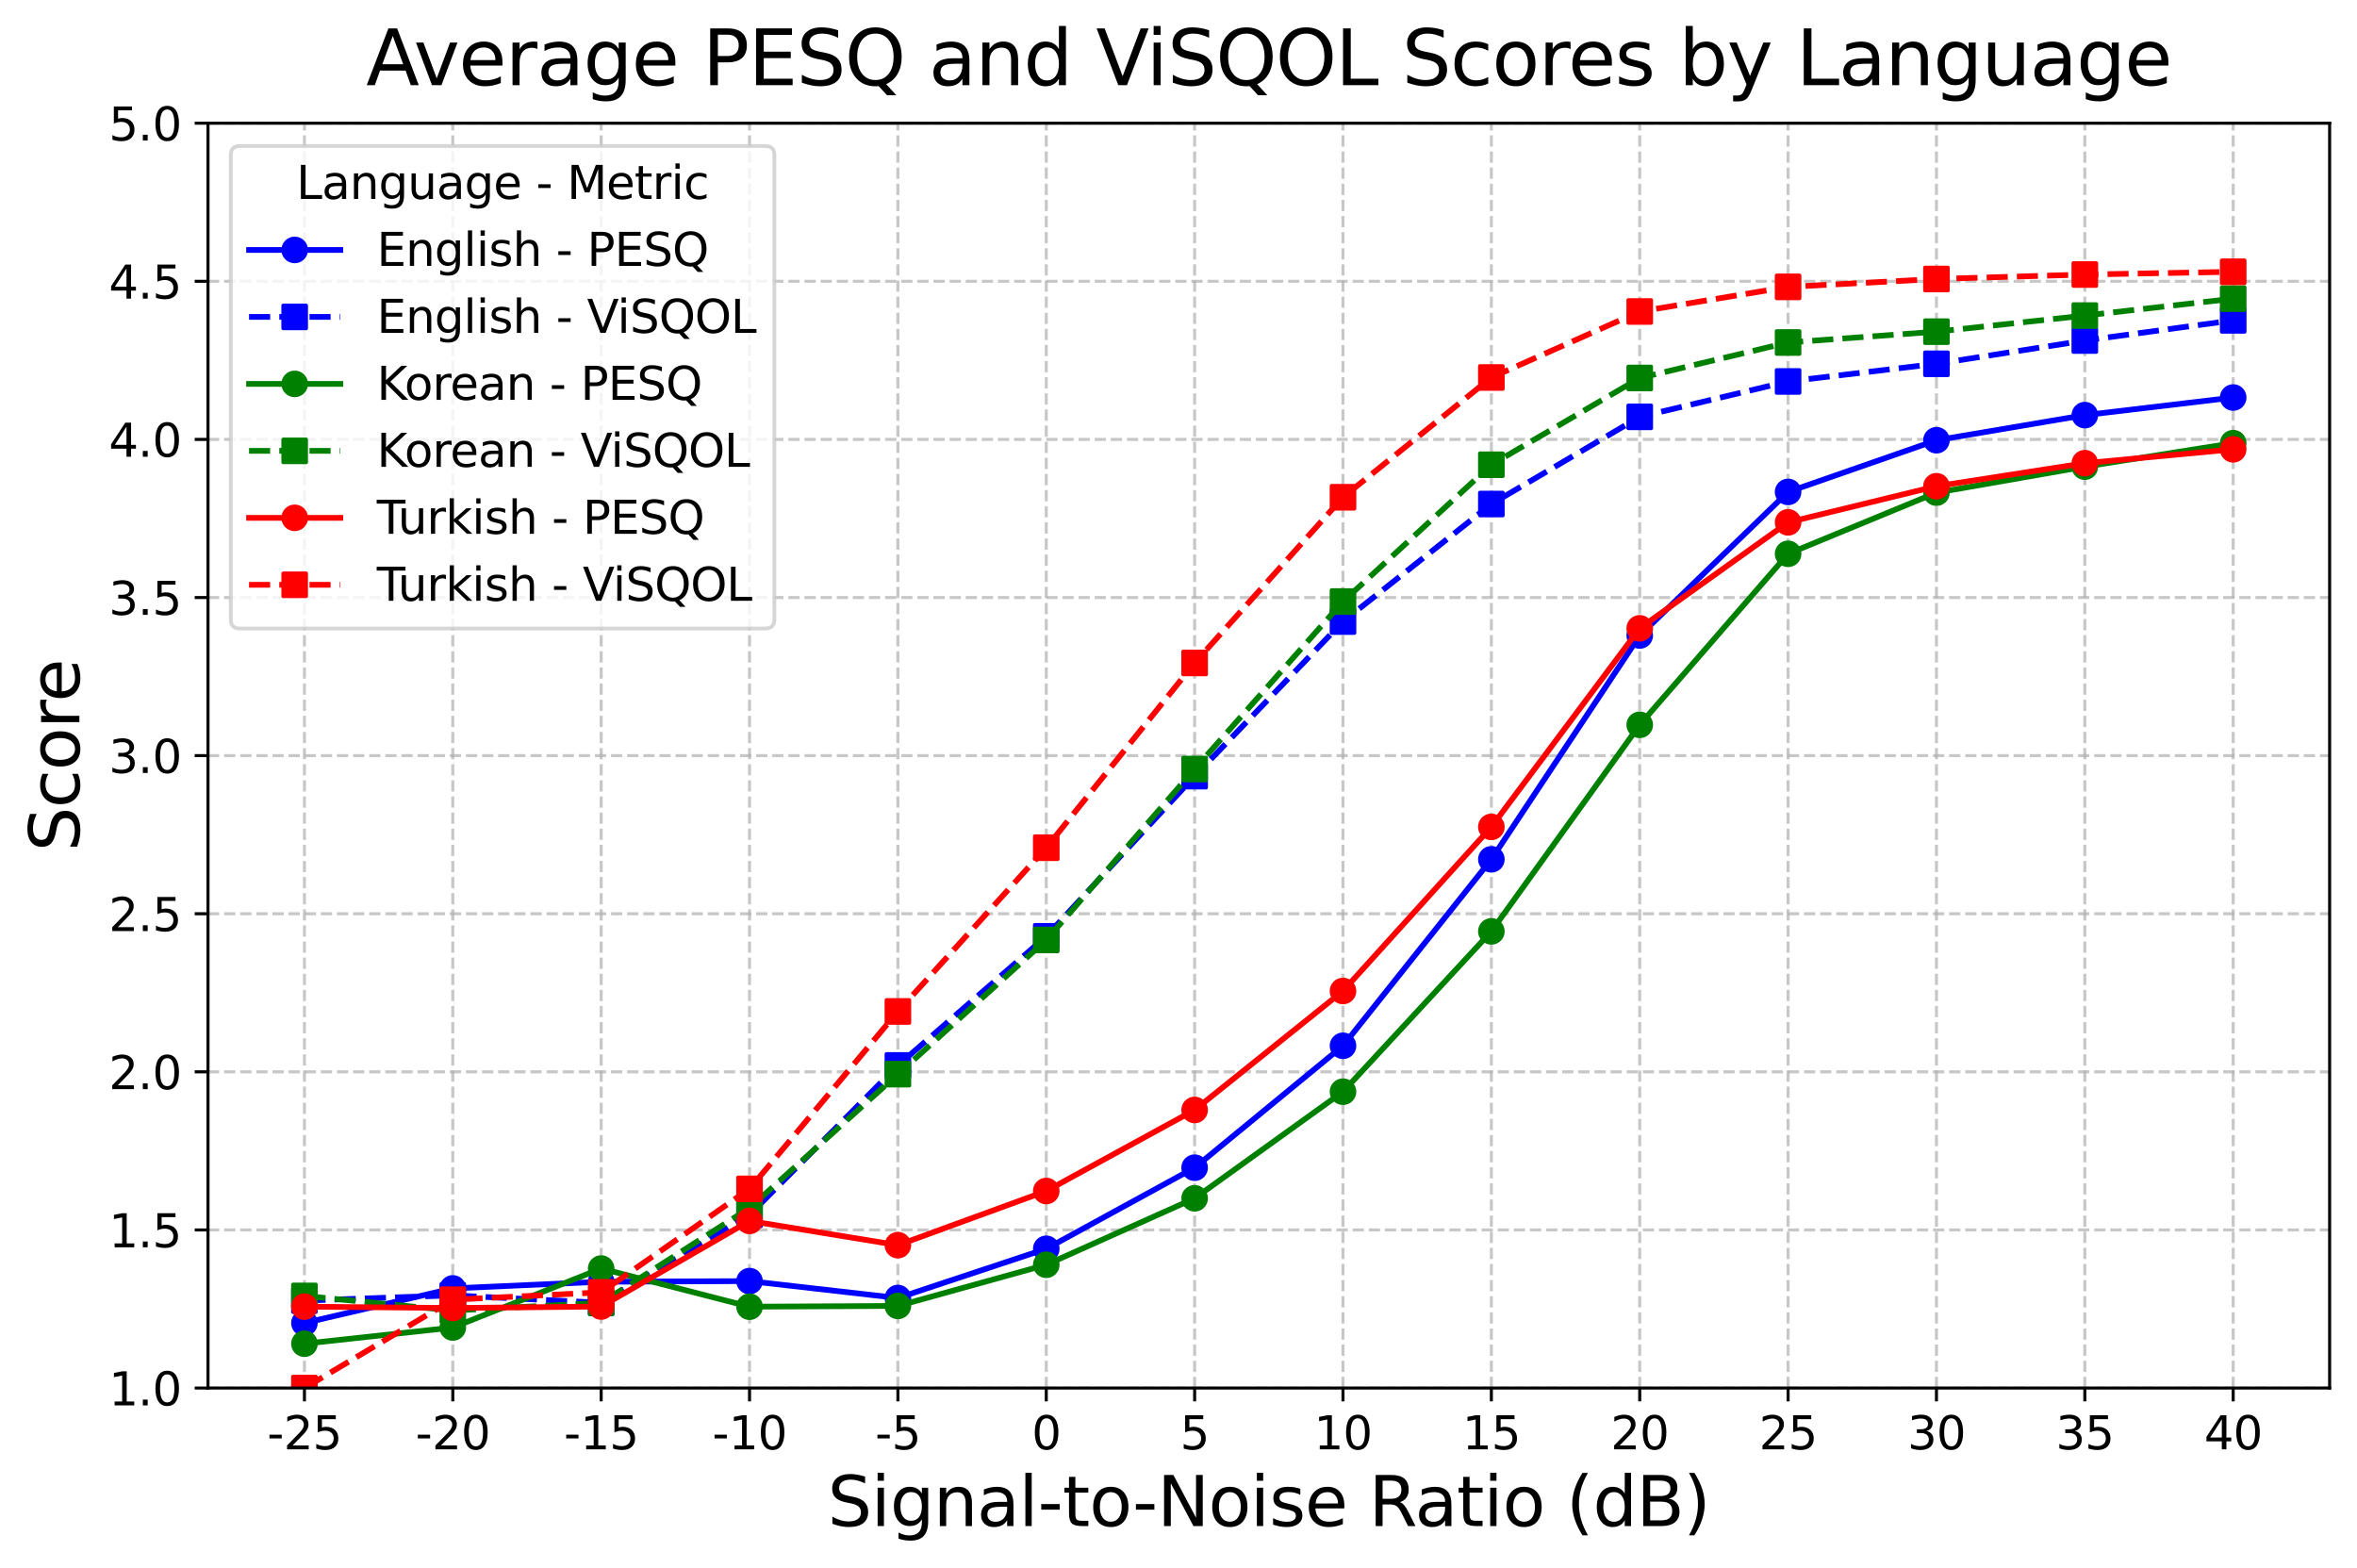 <?xml version="1.0" encoding="utf-8" standalone="no"?>
<!DOCTYPE svg PUBLIC "-//W3C//DTD SVG 1.1//EN"
  "http://www.w3.org/Graphics/SVG/1.1/DTD/svg11.dtd">
<svg xmlns:xlink="http://www.w3.org/1999/xlink" width="619.904pt" height="412.271pt" viewBox="0 0 619.904 412.271" xmlns="http://www.w3.org/2000/svg" version="1.1">
 <defs>
  <style type="text/css">*{stroke-linejoin: round; stroke-linecap: butt}</style>
 </defs>
 <g id="figure_1">
  <g id="patch_1">
   <path d="M 0 412.271 
L 619.904 412.271 
L 619.904 0 
L 0 0 
z
" style="fill: #ffffff"/>
  </g>
  <g id="axes_1">
   <g id="patch_2">
    <path d="M 54.704 365.037 
L 612.704 365.037 
L 612.704 32.397 
L 54.704 32.397 
z
" style="fill: #ffffff"/>
   </g>
   <g id="matplotlib.axis_1">
    <g id="xtick_1">
     <g id="line2d_1">
      <path d="M 80.068 365.037 
L 80.068 32.397 
" clip-path="url(#p8f50cce5a5)" style="fill: none; stroke-dasharray: 2.96,1.28; stroke-dashoffset: 0; stroke: #b0b0b0; stroke-opacity: 0.7; stroke-width: 0.8"/>
     </g>
     <g id="line2d_2">
      <defs>
       <path id="m6a67363bd7" d="M 0 0 
L 0 3.5 
" style="stroke: #000000; stroke-width: 0.8"/>
      </defs>
      <g>
       <use xlink:href="#m6a67363bd7" x="80.068" y="365.037" style="stroke: #000000; stroke-width: 0.8"/>
      </g>
     </g>
     <g id="text_1">
      <!-- -25 -->
      <g transform="translate(70.268 381.155) scale(0.12 -0.12)">
       <defs>
        <path id="DejaVuSans-2d" d="M 313 2009 
L 1997 2009 
L 1997 1497 
L 313 1497 
L 313 2009 
z
" transform="scale(0.016)"/>
        <path id="DejaVuSans-32" d="M 1228 531 
L 3431 531 
L 3431 0 
L 469 0 
L 469 531 
Q 828 903 1448 1529 
Q 2069 2156 2228 2338 
Q 2531 2678 2651 2914 
Q 2772 3150 2772 3378 
Q 2772 3750 2511 3984 
Q 2250 4219 1831 4219 
Q 1534 4219 1204 4116 
Q 875 4013 500 3803 
L 500 4441 
Q 881 4594 1212 4672 
Q 1544 4750 1819 4750 
Q 2544 4750 2975 4387 
Q 3406 4025 3406 3419 
Q 3406 3131 3298 2873 
Q 3191 2616 2906 2266 
Q 2828 2175 2409 1742 
Q 1991 1309 1228 531 
z
" transform="scale(0.016)"/>
        <path id="DejaVuSans-35" d="M 691 4666 
L 3169 4666 
L 3169 4134 
L 1269 4134 
L 1269 2991 
Q 1406 3038 1543 3061 
Q 1681 3084 1819 3084 
Q 2600 3084 3056 2656 
Q 3513 2228 3513 1497 
Q 3513 744 3044 326 
Q 2575 -91 1722 -91 
Q 1428 -91 1123 -41 
Q 819 9 494 109 
L 494 744 
Q 775 591 1075 516 
Q 1375 441 1709 441 
Q 2250 441 2565 725 
Q 2881 1009 2881 1497 
Q 2881 1984 2565 2268 
Q 2250 2553 1709 2553 
Q 1456 2553 1204 2497 
Q 953 2441 691 2322 
L 691 4666 
z
" transform="scale(0.016)"/>
       </defs>
       <use xlink:href="#DejaVuSans-2d"/>
       <use xlink:href="#DejaVuSans-32" x="36.084"/>
       <use xlink:href="#DejaVuSans-35" x="99.707"/>
      </g>
     </g>
    </g>
    <g id="xtick_2">
     <g id="line2d_3">
      <path d="M 119.089 365.037 
L 119.089 32.397 
" clip-path="url(#p8f50cce5a5)" style="fill: none; stroke-dasharray: 2.96,1.28; stroke-dashoffset: 0; stroke: #b0b0b0; stroke-opacity: 0.7; stroke-width: 0.8"/>
     </g>
     <g id="line2d_4">
      <g>
       <use xlink:href="#m6a67363bd7" x="119.089" y="365.037" style="stroke: #000000; stroke-width: 0.8"/>
      </g>
     </g>
     <g id="text_2">
      <!-- -20 -->
      <g transform="translate(109.289 381.155) scale(0.12 -0.12)">
       <defs>
        <path id="DejaVuSans-30" d="M 2034 4250 
Q 1547 4250 1301 3770 
Q 1056 3291 1056 2328 
Q 1056 1369 1301 889 
Q 1547 409 2034 409 
Q 2525 409 2770 889 
Q 3016 1369 3016 2328 
Q 3016 3291 2770 3770 
Q 2525 4250 2034 4250 
z
M 2034 4750 
Q 2819 4750 3233 4129 
Q 3647 3509 3647 2328 
Q 3647 1150 3233 529 
Q 2819 -91 2034 -91 
Q 1250 -91 836 529 
Q 422 1150 422 2328 
Q 422 3509 836 4129 
Q 1250 4750 2034 4750 
z
" transform="scale(0.016)"/>
       </defs>
       <use xlink:href="#DejaVuSans-2d"/>
       <use xlink:href="#DejaVuSans-32" x="36.084"/>
       <use xlink:href="#DejaVuSans-30" x="99.707"/>
      </g>
     </g>
    </g>
    <g id="xtick_3">
     <g id="line2d_5">
      <path d="M 158.11 365.037 
L 158.11 32.397 
" clip-path="url(#p8f50cce5a5)" style="fill: none; stroke-dasharray: 2.96,1.28; stroke-dashoffset: 0; stroke: #b0b0b0; stroke-opacity: 0.7; stroke-width: 0.8"/>
     </g>
     <g id="line2d_6">
      <g>
       <use xlink:href="#m6a67363bd7" x="158.11" y="365.037" style="stroke: #000000; stroke-width: 0.8"/>
      </g>
     </g>
     <g id="text_3">
      <!-- -15 -->
      <g transform="translate(148.31 381.155) scale(0.12 -0.12)">
       <defs>
        <path id="DejaVuSans-31" d="M 794 531 
L 1825 531 
L 1825 4091 
L 703 3866 
L 703 4441 
L 1819 4666 
L 2450 4666 
L 2450 531 
L 3481 531 
L 3481 0 
L 794 0 
L 794 531 
z
" transform="scale(0.016)"/>
       </defs>
       <use xlink:href="#DejaVuSans-2d"/>
       <use xlink:href="#DejaVuSans-31" x="36.084"/>
       <use xlink:href="#DejaVuSans-35" x="99.707"/>
      </g>
     </g>
    </g>
    <g id="xtick_4">
     <g id="line2d_7">
      <path d="M 197.131 365.037 
L 197.131 32.397 
" clip-path="url(#p8f50cce5a5)" style="fill: none; stroke-dasharray: 2.96,1.28; stroke-dashoffset: 0; stroke: #b0b0b0; stroke-opacity: 0.7; stroke-width: 0.8"/>
     </g>
     <g id="line2d_8">
      <g>
       <use xlink:href="#m6a67363bd7" x="197.131" y="365.037" style="stroke: #000000; stroke-width: 0.8"/>
      </g>
     </g>
     <g id="text_4">
      <!-- -10 -->
      <g transform="translate(187.331 381.155) scale(0.12 -0.12)">
       <use xlink:href="#DejaVuSans-2d"/>
       <use xlink:href="#DejaVuSans-31" x="36.084"/>
       <use xlink:href="#DejaVuSans-30" x="99.707"/>
      </g>
     </g>
    </g>
    <g id="xtick_5">
     <g id="line2d_9">
      <path d="M 236.152 365.037 
L 236.152 32.397 
" clip-path="url(#p8f50cce5a5)" style="fill: none; stroke-dasharray: 2.96,1.28; stroke-dashoffset: 0; stroke: #b0b0b0; stroke-opacity: 0.7; stroke-width: 0.8"/>
     </g>
     <g id="line2d_10">
      <g>
       <use xlink:href="#m6a67363bd7" x="236.152" y="365.037" style="stroke: #000000; stroke-width: 0.8"/>
      </g>
     </g>
     <g id="text_5">
      <!-- -5 -->
      <g transform="translate(230.17 381.155) scale(0.12 -0.12)">
       <use xlink:href="#DejaVuSans-2d"/>
       <use xlink:href="#DejaVuSans-35" x="36.084"/>
      </g>
     </g>
    </g>
    <g id="xtick_6">
     <g id="line2d_11">
      <path d="M 275.173 365.037 
L 275.173 32.397 
" clip-path="url(#p8f50cce5a5)" style="fill: none; stroke-dasharray: 2.96,1.28; stroke-dashoffset: 0; stroke: #b0b0b0; stroke-opacity: 0.7; stroke-width: 0.8"/>
     </g>
     <g id="line2d_12">
      <g>
       <use xlink:href="#m6a67363bd7" x="275.173" y="365.037" style="stroke: #000000; stroke-width: 0.8"/>
      </g>
     </g>
     <g id="text_6">
      <!-- 0 -->
      <g transform="translate(271.355 381.155) scale(0.12 -0.12)">
       <use xlink:href="#DejaVuSans-30"/>
      </g>
     </g>
    </g>
    <g id="xtick_7">
     <g id="line2d_13">
      <path d="M 314.194 365.037 
L 314.194 32.397 
" clip-path="url(#p8f50cce5a5)" style="fill: none; stroke-dasharray: 2.96,1.28; stroke-dashoffset: 0; stroke: #b0b0b0; stroke-opacity: 0.7; stroke-width: 0.8"/>
     </g>
     <g id="line2d_14">
      <g>
       <use xlink:href="#m6a67363bd7" x="314.194" y="365.037" style="stroke: #000000; stroke-width: 0.8"/>
      </g>
     </g>
     <g id="text_7">
      <!-- 5 -->
      <g transform="translate(310.376 381.155) scale(0.12 -0.12)">
       <use xlink:href="#DejaVuSans-35"/>
      </g>
     </g>
    </g>
    <g id="xtick_8">
     <g id="line2d_15">
      <path d="M 353.215 365.037 
L 353.215 32.397 
" clip-path="url(#p8f50cce5a5)" style="fill: none; stroke-dasharray: 2.96,1.28; stroke-dashoffset: 0; stroke: #b0b0b0; stroke-opacity: 0.7; stroke-width: 0.8"/>
     </g>
     <g id="line2d_16">
      <g>
       <use xlink:href="#m6a67363bd7" x="353.215" y="365.037" style="stroke: #000000; stroke-width: 0.8"/>
      </g>
     </g>
     <g id="text_8">
      <!-- 10 -->
      <g transform="translate(345.58 381.155) scale(0.12 -0.12)">
       <use xlink:href="#DejaVuSans-31"/>
       <use xlink:href="#DejaVuSans-30" x="63.623"/>
      </g>
     </g>
    </g>
    <g id="xtick_9">
     <g id="line2d_17">
      <path d="M 392.236 365.037 
L 392.236 32.397 
" clip-path="url(#p8f50cce5a5)" style="fill: none; stroke-dasharray: 2.96,1.28; stroke-dashoffset: 0; stroke: #b0b0b0; stroke-opacity: 0.7; stroke-width: 0.8"/>
     </g>
     <g id="line2d_18">
      <g>
       <use xlink:href="#m6a67363bd7" x="392.236" y="365.037" style="stroke: #000000; stroke-width: 0.8"/>
      </g>
     </g>
     <g id="text_9">
      <!-- 15 -->
      <g transform="translate(384.601 381.155) scale(0.12 -0.12)">
       <use xlink:href="#DejaVuSans-31"/>
       <use xlink:href="#DejaVuSans-35" x="63.623"/>
      </g>
     </g>
    </g>
    <g id="xtick_10">
     <g id="line2d_19">
      <path d="M 431.257 365.037 
L 431.257 32.397 
" clip-path="url(#p8f50cce5a5)" style="fill: none; stroke-dasharray: 2.96,1.28; stroke-dashoffset: 0; stroke: #b0b0b0; stroke-opacity: 0.7; stroke-width: 0.8"/>
     </g>
     <g id="line2d_20">
      <g>
       <use xlink:href="#m6a67363bd7" x="431.257" y="365.037" style="stroke: #000000; stroke-width: 0.8"/>
      </g>
     </g>
     <g id="text_10">
      <!-- 20 -->
      <g transform="translate(423.622 381.155) scale(0.12 -0.12)">
       <use xlink:href="#DejaVuSans-32"/>
       <use xlink:href="#DejaVuSans-30" x="63.623"/>
      </g>
     </g>
    </g>
    <g id="xtick_11">
     <g id="line2d_21">
      <path d="M 470.278 365.037 
L 470.278 32.397 
" clip-path="url(#p8f50cce5a5)" style="fill: none; stroke-dasharray: 2.96,1.28; stroke-dashoffset: 0; stroke: #b0b0b0; stroke-opacity: 0.7; stroke-width: 0.8"/>
     </g>
     <g id="line2d_22">
      <g>
       <use xlink:href="#m6a67363bd7" x="470.278" y="365.037" style="stroke: #000000; stroke-width: 0.8"/>
      </g>
     </g>
     <g id="text_11">
      <!-- 25 -->
      <g transform="translate(462.643 381.155) scale(0.12 -0.12)">
       <use xlink:href="#DejaVuSans-32"/>
       <use xlink:href="#DejaVuSans-35" x="63.623"/>
      </g>
     </g>
    </g>
    <g id="xtick_12">
     <g id="line2d_23">
      <path d="M 509.299 365.037 
L 509.299 32.397 
" clip-path="url(#p8f50cce5a5)" style="fill: none; stroke-dasharray: 2.96,1.28; stroke-dashoffset: 0; stroke: #b0b0b0; stroke-opacity: 0.7; stroke-width: 0.8"/>
     </g>
     <g id="line2d_24">
      <g>
       <use xlink:href="#m6a67363bd7" x="509.299" y="365.037" style="stroke: #000000; stroke-width: 0.8"/>
      </g>
     </g>
     <g id="text_12">
      <!-- 30 -->
      <g transform="translate(501.664 381.155) scale(0.12 -0.12)">
       <defs>
        <path id="DejaVuSans-33" d="M 2597 2516 
Q 3050 2419 3304 2112 
Q 3559 1806 3559 1356 
Q 3559 666 3084 287 
Q 2609 -91 1734 -91 
Q 1441 -91 1130 -33 
Q 819 25 488 141 
L 488 750 
Q 750 597 1062 519 
Q 1375 441 1716 441 
Q 2309 441 2620 675 
Q 2931 909 2931 1356 
Q 2931 1769 2642 2001 
Q 2353 2234 1838 2234 
L 1294 2234 
L 1294 2753 
L 1863 2753 
Q 2328 2753 2575 2939 
Q 2822 3125 2822 3475 
Q 2822 3834 2567 4026 
Q 2313 4219 1838 4219 
Q 1578 4219 1281 4162 
Q 984 4106 628 3988 
L 628 4550 
Q 988 4650 1302 4700 
Q 1616 4750 1894 4750 
Q 2613 4750 3031 4423 
Q 3450 4097 3450 3541 
Q 3450 3153 3228 2886 
Q 3006 2619 2597 2516 
z
" transform="scale(0.016)"/>
       </defs>
       <use xlink:href="#DejaVuSans-33"/>
       <use xlink:href="#DejaVuSans-30" x="63.623"/>
      </g>
     </g>
    </g>
    <g id="xtick_13">
     <g id="line2d_25">
      <path d="M 548.32 365.037 
L 548.32 32.397 
" clip-path="url(#p8f50cce5a5)" style="fill: none; stroke-dasharray: 2.96,1.28; stroke-dashoffset: 0; stroke: #b0b0b0; stroke-opacity: 0.7; stroke-width: 0.8"/>
     </g>
     <g id="line2d_26">
      <g>
       <use xlink:href="#m6a67363bd7" x="548.32" y="365.037" style="stroke: #000000; stroke-width: 0.8"/>
      </g>
     </g>
     <g id="text_13">
      <!-- 35 -->
      <g transform="translate(540.685 381.155) scale(0.12 -0.12)">
       <use xlink:href="#DejaVuSans-33"/>
       <use xlink:href="#DejaVuSans-35" x="63.623"/>
      </g>
     </g>
    </g>
    <g id="xtick_14">
     <g id="line2d_27">
      <path d="M 587.341 365.037 
L 587.341 32.397 
" clip-path="url(#p8f50cce5a5)" style="fill: none; stroke-dasharray: 2.96,1.28; stroke-dashoffset: 0; stroke: #b0b0b0; stroke-opacity: 0.7; stroke-width: 0.8"/>
     </g>
     <g id="line2d_28">
      <g>
       <use xlink:href="#m6a67363bd7" x="587.341" y="365.037" style="stroke: #000000; stroke-width: 0.8"/>
      </g>
     </g>
     <g id="text_14">
      <!-- 40 -->
      <g transform="translate(579.706 381.155) scale(0.12 -0.12)">
       <defs>
        <path id="DejaVuSans-34" d="M 2419 4116 
L 825 1625 
L 2419 1625 
L 2419 4116 
z
M 2253 4666 
L 3047 4666 
L 3047 1625 
L 3713 1625 
L 3713 1100 
L 3047 1100 
L 3047 0 
L 2419 0 
L 2419 1100 
L 313 1100 
L 313 1709 
L 2253 4666 
z
" transform="scale(0.016)"/>
       </defs>
       <use xlink:href="#DejaVuSans-34"/>
       <use xlink:href="#DejaVuSans-30" x="63.623"/>
      </g>
     </g>
    </g>
    <g id="text_15">
     <!-- Signal-to-Noise Ratio (dB) -->
     <g transform="translate(217.659 401.328) scale(0.18 -0.18)">
      <defs>
       <path id="DejaVuSans-53" d="M 3425 4513 
L 3425 3897 
Q 3066 4069 2747 4153 
Q 2428 4238 2131 4238 
Q 1616 4238 1336 4038 
Q 1056 3838 1056 3469 
Q 1056 3159 1242 3001 
Q 1428 2844 1947 2747 
L 2328 2669 
Q 3034 2534 3370 2195 
Q 3706 1856 3706 1288 
Q 3706 609 3251 259 
Q 2797 -91 1919 -91 
Q 1588 -91 1214 -16 
Q 841 59 441 206 
L 441 856 
Q 825 641 1194 531 
Q 1563 422 1919 422 
Q 2459 422 2753 634 
Q 3047 847 3047 1241 
Q 3047 1584 2836 1778 
Q 2625 1972 2144 2069 
L 1759 2144 
Q 1053 2284 737 2584 
Q 422 2884 422 3419 
Q 422 4038 858 4394 
Q 1294 4750 2059 4750 
Q 2388 4750 2728 4690 
Q 3069 4631 3425 4513 
z
" transform="scale(0.016)"/>
       <path id="DejaVuSans-69" d="M 603 3500 
L 1178 3500 
L 1178 0 
L 603 0 
L 603 3500 
z
M 603 4863 
L 1178 4863 
L 1178 4134 
L 603 4134 
L 603 4863 
z
" transform="scale(0.016)"/>
       <path id="DejaVuSans-67" d="M 2906 1791 
Q 2906 2416 2648 2759 
Q 2391 3103 1925 3103 
Q 1463 3103 1205 2759 
Q 947 2416 947 1791 
Q 947 1169 1205 825 
Q 1463 481 1925 481 
Q 2391 481 2648 825 
Q 2906 1169 2906 1791 
z
M 3481 434 
Q 3481 -459 3084 -895 
Q 2688 -1331 1869 -1331 
Q 1566 -1331 1297 -1286 
Q 1028 -1241 775 -1147 
L 775 -588 
Q 1028 -725 1275 -790 
Q 1522 -856 1778 -856 
Q 2344 -856 2625 -561 
Q 2906 -266 2906 331 
L 2906 616 
Q 2728 306 2450 153 
Q 2172 0 1784 0 
Q 1141 0 747 490 
Q 353 981 353 1791 
Q 353 2603 747 3093 
Q 1141 3584 1784 3584 
Q 2172 3584 2450 3431 
Q 2728 3278 2906 2969 
L 2906 3500 
L 3481 3500 
L 3481 434 
z
" transform="scale(0.016)"/>
       <path id="DejaVuSans-6e" d="M 3513 2113 
L 3513 0 
L 2938 0 
L 2938 2094 
Q 2938 2591 2744 2837 
Q 2550 3084 2163 3084 
Q 1697 3084 1428 2787 
Q 1159 2491 1159 1978 
L 1159 0 
L 581 0 
L 581 3500 
L 1159 3500 
L 1159 2956 
Q 1366 3272 1645 3428 
Q 1925 3584 2291 3584 
Q 2894 3584 3203 3211 
Q 3513 2838 3513 2113 
z
" transform="scale(0.016)"/>
       <path id="DejaVuSans-61" d="M 2194 1759 
Q 1497 1759 1228 1600 
Q 959 1441 959 1056 
Q 959 750 1161 570 
Q 1363 391 1709 391 
Q 2188 391 2477 730 
Q 2766 1069 2766 1631 
L 2766 1759 
L 2194 1759 
z
M 3341 1997 
L 3341 0 
L 2766 0 
L 2766 531 
Q 2569 213 2275 61 
Q 1981 -91 1556 -91 
Q 1019 -91 701 211 
Q 384 513 384 1019 
Q 384 1609 779 1909 
Q 1175 2209 1959 2209 
L 2766 2209 
L 2766 2266 
Q 2766 2663 2505 2880 
Q 2244 3097 1772 3097 
Q 1472 3097 1187 3025 
Q 903 2953 641 2809 
L 641 3341 
Q 956 3463 1253 3523 
Q 1550 3584 1831 3584 
Q 2591 3584 2966 3190 
Q 3341 2797 3341 1997 
z
" transform="scale(0.016)"/>
       <path id="DejaVuSans-6c" d="M 603 4863 
L 1178 4863 
L 1178 0 
L 603 0 
L 603 4863 
z
" transform="scale(0.016)"/>
       <path id="DejaVuSans-74" d="M 1172 4494 
L 1172 3500 
L 2356 3500 
L 2356 3053 
L 1172 3053 
L 1172 1153 
Q 1172 725 1289 603 
Q 1406 481 1766 481 
L 2356 481 
L 2356 0 
L 1766 0 
Q 1100 0 847 248 
Q 594 497 594 1153 
L 594 3053 
L 172 3053 
L 172 3500 
L 594 3500 
L 594 4494 
L 1172 4494 
z
" transform="scale(0.016)"/>
       <path id="DejaVuSans-6f" d="M 1959 3097 
Q 1497 3097 1228 2736 
Q 959 2375 959 1747 
Q 959 1119 1226 758 
Q 1494 397 1959 397 
Q 2419 397 2687 759 
Q 2956 1122 2956 1747 
Q 2956 2369 2687 2733 
Q 2419 3097 1959 3097 
z
M 1959 3584 
Q 2709 3584 3137 3096 
Q 3566 2609 3566 1747 
Q 3566 888 3137 398 
Q 2709 -91 1959 -91 
Q 1206 -91 779 398 
Q 353 888 353 1747 
Q 353 2609 779 3096 
Q 1206 3584 1959 3584 
z
" transform="scale(0.016)"/>
       <path id="DejaVuSans-4e" d="M 628 4666 
L 1478 4666 
L 3547 763 
L 3547 4666 
L 4159 4666 
L 4159 0 
L 3309 0 
L 1241 3903 
L 1241 0 
L 628 0 
L 628 4666 
z
" transform="scale(0.016)"/>
       <path id="DejaVuSans-73" d="M 2834 3397 
L 2834 2853 
Q 2591 2978 2328 3040 
Q 2066 3103 1784 3103 
Q 1356 3103 1142 2972 
Q 928 2841 928 2578 
Q 928 2378 1081 2264 
Q 1234 2150 1697 2047 
L 1894 2003 
Q 2506 1872 2764 1633 
Q 3022 1394 3022 966 
Q 3022 478 2636 193 
Q 2250 -91 1575 -91 
Q 1294 -91 989 -36 
Q 684 19 347 128 
L 347 722 
Q 666 556 975 473 
Q 1284 391 1588 391 
Q 1994 391 2212 530 
Q 2431 669 2431 922 
Q 2431 1156 2273 1281 
Q 2116 1406 1581 1522 
L 1381 1569 
Q 847 1681 609 1914 
Q 372 2147 372 2553 
Q 372 3047 722 3315 
Q 1072 3584 1716 3584 
Q 2034 3584 2315 3537 
Q 2597 3491 2834 3397 
z
" transform="scale(0.016)"/>
       <path id="DejaVuSans-65" d="M 3597 1894 
L 3597 1613 
L 953 1613 
Q 991 1019 1311 708 
Q 1631 397 2203 397 
Q 2534 397 2845 478 
Q 3156 559 3463 722 
L 3463 178 
Q 3153 47 2828 -22 
Q 2503 -91 2169 -91 
Q 1331 -91 842 396 
Q 353 884 353 1716 
Q 353 2575 817 3079 
Q 1281 3584 2069 3584 
Q 2775 3584 3186 3129 
Q 3597 2675 3597 1894 
z
M 3022 2063 
Q 3016 2534 2758 2815 
Q 2500 3097 2075 3097 
Q 1594 3097 1305 2825 
Q 1016 2553 972 2059 
L 3022 2063 
z
" transform="scale(0.016)"/>
       <path id="DejaVuSans-20" transform="scale(0.016)"/>
       <path id="DejaVuSans-52" d="M 2841 2188 
Q 3044 2119 3236 1894 
Q 3428 1669 3622 1275 
L 4263 0 
L 3584 0 
L 2988 1197 
Q 2756 1666 2539 1819 
Q 2322 1972 1947 1972 
L 1259 1972 
L 1259 0 
L 628 0 
L 628 4666 
L 2053 4666 
Q 2853 4666 3247 4331 
Q 3641 3997 3641 3322 
Q 3641 2881 3436 2590 
Q 3231 2300 2841 2188 
z
M 1259 4147 
L 1259 2491 
L 2053 2491 
Q 2509 2491 2742 2702 
Q 2975 2913 2975 3322 
Q 2975 3731 2742 3939 
Q 2509 4147 2053 4147 
L 1259 4147 
z
" transform="scale(0.016)"/>
       <path id="DejaVuSans-28" d="M 1984 4856 
Q 1566 4138 1362 3434 
Q 1159 2731 1159 2009 
Q 1159 1288 1364 580 
Q 1569 -128 1984 -844 
L 1484 -844 
Q 1016 -109 783 600 
Q 550 1309 550 2009 
Q 550 2706 781 3412 
Q 1013 4119 1484 4856 
L 1984 4856 
z
" transform="scale(0.016)"/>
       <path id="DejaVuSans-64" d="M 2906 2969 
L 2906 4863 
L 3481 4863 
L 3481 0 
L 2906 0 
L 2906 525 
Q 2725 213 2448 61 
Q 2172 -91 1784 -91 
Q 1150 -91 751 415 
Q 353 922 353 1747 
Q 353 2572 751 3078 
Q 1150 3584 1784 3584 
Q 2172 3584 2448 3432 
Q 2725 3281 2906 2969 
z
M 947 1747 
Q 947 1113 1208 752 
Q 1469 391 1925 391 
Q 2381 391 2643 752 
Q 2906 1113 2906 1747 
Q 2906 2381 2643 2742 
Q 2381 3103 1925 3103 
Q 1469 3103 1208 2742 
Q 947 2381 947 1747 
z
" transform="scale(0.016)"/>
       <path id="DejaVuSans-42" d="M 1259 2228 
L 1259 519 
L 2272 519 
Q 2781 519 3026 730 
Q 3272 941 3272 1375 
Q 3272 1813 3026 2020 
Q 2781 2228 2272 2228 
L 1259 2228 
z
M 1259 4147 
L 1259 2741 
L 2194 2741 
Q 2656 2741 2882 2914 
Q 3109 3088 3109 3444 
Q 3109 3797 2882 3972 
Q 2656 4147 2194 4147 
L 1259 4147 
z
M 628 4666 
L 2241 4666 
Q 2963 4666 3353 4366 
Q 3744 4066 3744 3513 
Q 3744 3084 3544 2831 
Q 3344 2578 2956 2516 
Q 3422 2416 3680 2098 
Q 3938 1781 3938 1306 
Q 3938 681 3513 340 
Q 3088 0 2303 0 
L 628 0 
L 628 4666 
z
" transform="scale(0.016)"/>
       <path id="DejaVuSans-29" d="M 513 4856 
L 1013 4856 
Q 1481 4119 1714 3412 
Q 1947 2706 1947 2009 
Q 1947 1309 1714 600 
Q 1481 -109 1013 -844 
L 513 -844 
Q 928 -128 1133 580 
Q 1338 1288 1338 2009 
Q 1338 2731 1133 3434 
Q 928 4138 513 4856 
z
" transform="scale(0.016)"/>
      </defs>
      <use xlink:href="#DejaVuSans-53"/>
      <use xlink:href="#DejaVuSans-69" x="63.477"/>
      <use xlink:href="#DejaVuSans-67" x="91.26"/>
      <use xlink:href="#DejaVuSans-6e" x="154.736"/>
      <use xlink:href="#DejaVuSans-61" x="218.115"/>
      <use xlink:href="#DejaVuSans-6c" x="279.395"/>
      <use xlink:href="#DejaVuSans-2d" x="307.178"/>
      <use xlink:href="#DejaVuSans-74" x="343.262"/>
      <use xlink:href="#DejaVuSans-6f" x="382.471"/>
      <use xlink:href="#DejaVuSans-2d" x="445.527"/>
      <use xlink:href="#DejaVuSans-4e" x="481.611"/>
      <use xlink:href="#DejaVuSans-6f" x="556.416"/>
      <use xlink:href="#DejaVuSans-69" x="617.598"/>
      <use xlink:href="#DejaVuSans-73" x="645.381"/>
      <use xlink:href="#DejaVuSans-65" x="697.48"/>
      <use xlink:href="#DejaVuSans-20" x="759.004"/>
      <use xlink:href="#DejaVuSans-52" x="790.791"/>
      <use xlink:href="#DejaVuSans-61" x="858.023"/>
      <use xlink:href="#DejaVuSans-74" x="919.303"/>
      <use xlink:href="#DejaVuSans-69" x="958.512"/>
      <use xlink:href="#DejaVuSans-6f" x="986.295"/>
      <use xlink:href="#DejaVuSans-20" x="1047.477"/>
      <use xlink:href="#DejaVuSans-28" x="1079.264"/>
      <use xlink:href="#DejaVuSans-64" x="1118.277"/>
      <use xlink:href="#DejaVuSans-42" x="1181.754"/>
      <use xlink:href="#DejaVuSans-29" x="1250.357"/>
     </g>
    </g>
   </g>
   <g id="matplotlib.axis_2">
    <g id="ytick_1">
     <g id="line2d_29">
      <path d="M 54.704 365.037 
L 612.704 365.037 
" clip-path="url(#p8f50cce5a5)" style="fill: none; stroke-dasharray: 2.96,1.28; stroke-dashoffset: 0; stroke: #b0b0b0; stroke-opacity: 0.7; stroke-width: 0.8"/>
     </g>
     <g id="line2d_30">
      <defs>
       <path id="mccb43b7e5e" d="M 0 0 
L -3.5 0 
" style="stroke: #000000; stroke-width: 0.8"/>
      </defs>
      <g>
       <use xlink:href="#mccb43b7e5e" x="54.704" y="365.037" style="stroke: #000000; stroke-width: 0.8"/>
      </g>
     </g>
     <g id="text_16">
      <!-- 1.0 -->
      <g transform="translate(28.621 369.596) scale(0.12 -0.12)">
       <defs>
        <path id="DejaVuSans-2e" d="M 684 794 
L 1344 794 
L 1344 0 
L 684 0 
L 684 794 
z
" transform="scale(0.016)"/>
       </defs>
       <use xlink:href="#DejaVuSans-31"/>
       <use xlink:href="#DejaVuSans-2e" x="63.623"/>
       <use xlink:href="#DejaVuSans-30" x="95.41"/>
      </g>
     </g>
    </g>
    <g id="ytick_2">
     <g id="line2d_31">
      <path d="M 54.704 323.457 
L 612.704 323.457 
" clip-path="url(#p8f50cce5a5)" style="fill: none; stroke-dasharray: 2.96,1.28; stroke-dashoffset: 0; stroke: #b0b0b0; stroke-opacity: 0.7; stroke-width: 0.8"/>
     </g>
     <g id="line2d_32">
      <g>
       <use xlink:href="#mccb43b7e5e" x="54.704" y="323.457" style="stroke: #000000; stroke-width: 0.8"/>
      </g>
     </g>
     <g id="text_17">
      <!-- 1.5 -->
      <g transform="translate(28.621 328.016) scale(0.12 -0.12)">
       <use xlink:href="#DejaVuSans-31"/>
       <use xlink:href="#DejaVuSans-2e" x="63.623"/>
       <use xlink:href="#DejaVuSans-35" x="95.41"/>
      </g>
     </g>
    </g>
    <g id="ytick_3">
     <g id="line2d_33">
      <path d="M 54.704 281.877 
L 612.704 281.877 
" clip-path="url(#p8f50cce5a5)" style="fill: none; stroke-dasharray: 2.96,1.28; stroke-dashoffset: 0; stroke: #b0b0b0; stroke-opacity: 0.7; stroke-width: 0.8"/>
     </g>
     <g id="line2d_34">
      <g>
       <use xlink:href="#mccb43b7e5e" x="54.704" y="281.877" style="stroke: #000000; stroke-width: 0.8"/>
      </g>
     </g>
     <g id="text_18">
      <!-- 2.0 -->
      <g transform="translate(28.621 286.436) scale(0.12 -0.12)">
       <use xlink:href="#DejaVuSans-32"/>
       <use xlink:href="#DejaVuSans-2e" x="63.623"/>
       <use xlink:href="#DejaVuSans-30" x="95.41"/>
      </g>
     </g>
    </g>
    <g id="ytick_4">
     <g id="line2d_35">
      <path d="M 54.704 240.297 
L 612.704 240.297 
" clip-path="url(#p8f50cce5a5)" style="fill: none; stroke-dasharray: 2.96,1.28; stroke-dashoffset: 0; stroke: #b0b0b0; stroke-opacity: 0.7; stroke-width: 0.8"/>
     </g>
     <g id="line2d_36">
      <g>
       <use xlink:href="#mccb43b7e5e" x="54.704" y="240.297" style="stroke: #000000; stroke-width: 0.8"/>
      </g>
     </g>
     <g id="text_19">
      <!-- 2.5 -->
      <g transform="translate(28.621 244.856) scale(0.12 -0.12)">
       <use xlink:href="#DejaVuSans-32"/>
       <use xlink:href="#DejaVuSans-2e" x="63.623"/>
       <use xlink:href="#DejaVuSans-35" x="95.41"/>
      </g>
     </g>
    </g>
    <g id="ytick_5">
     <g id="line2d_37">
      <path d="M 54.704 198.717 
L 612.704 198.717 
" clip-path="url(#p8f50cce5a5)" style="fill: none; stroke-dasharray: 2.96,1.28; stroke-dashoffset: 0; stroke: #b0b0b0; stroke-opacity: 0.7; stroke-width: 0.8"/>
     </g>
     <g id="line2d_38">
      <g>
       <use xlink:href="#mccb43b7e5e" x="54.704" y="198.717" style="stroke: #000000; stroke-width: 0.8"/>
      </g>
     </g>
     <g id="text_20">
      <!-- 3.0 -->
      <g transform="translate(28.621 203.276) scale(0.12 -0.12)">
       <use xlink:href="#DejaVuSans-33"/>
       <use xlink:href="#DejaVuSans-2e" x="63.623"/>
       <use xlink:href="#DejaVuSans-30" x="95.41"/>
      </g>
     </g>
    </g>
    <g id="ytick_6">
     <g id="line2d_39">
      <path d="M 54.704 157.137 
L 612.704 157.137 
" clip-path="url(#p8f50cce5a5)" style="fill: none; stroke-dasharray: 2.96,1.28; stroke-dashoffset: 0; stroke: #b0b0b0; stroke-opacity: 0.7; stroke-width: 0.8"/>
     </g>
     <g id="line2d_40">
      <g>
       <use xlink:href="#mccb43b7e5e" x="54.704" y="157.137" style="stroke: #000000; stroke-width: 0.8"/>
      </g>
     </g>
     <g id="text_21">
      <!-- 3.5 -->
      <g transform="translate(28.621 161.696) scale(0.12 -0.12)">
       <use xlink:href="#DejaVuSans-33"/>
       <use xlink:href="#DejaVuSans-2e" x="63.623"/>
       <use xlink:href="#DejaVuSans-35" x="95.41"/>
      </g>
     </g>
    </g>
    <g id="ytick_7">
     <g id="line2d_41">
      <path d="M 54.704 115.557 
L 612.704 115.557 
" clip-path="url(#p8f50cce5a5)" style="fill: none; stroke-dasharray: 2.96,1.28; stroke-dashoffset: 0; stroke: #b0b0b0; stroke-opacity: 0.7; stroke-width: 0.8"/>
     </g>
     <g id="line2d_42">
      <g>
       <use xlink:href="#mccb43b7e5e" x="54.704" y="115.557" style="stroke: #000000; stroke-width: 0.8"/>
      </g>
     </g>
     <g id="text_22">
      <!-- 4.0 -->
      <g transform="translate(28.621 120.116) scale(0.12 -0.12)">
       <use xlink:href="#DejaVuSans-34"/>
       <use xlink:href="#DejaVuSans-2e" x="63.623"/>
       <use xlink:href="#DejaVuSans-30" x="95.41"/>
      </g>
     </g>
    </g>
    <g id="ytick_8">
     <g id="line2d_43">
      <path d="M 54.704 73.977 
L 612.704 73.977 
" clip-path="url(#p8f50cce5a5)" style="fill: none; stroke-dasharray: 2.96,1.28; stroke-dashoffset: 0; stroke: #b0b0b0; stroke-opacity: 0.7; stroke-width: 0.8"/>
     </g>
     <g id="line2d_44">
      <g>
       <use xlink:href="#mccb43b7e5e" x="54.704" y="73.977" style="stroke: #000000; stroke-width: 0.8"/>
      </g>
     </g>
     <g id="text_23">
      <!-- 4.5 -->
      <g transform="translate(28.621 78.536) scale(0.12 -0.12)">
       <use xlink:href="#DejaVuSans-34"/>
       <use xlink:href="#DejaVuSans-2e" x="63.623"/>
       <use xlink:href="#DejaVuSans-35" x="95.41"/>
      </g>
     </g>
    </g>
    <g id="ytick_9">
     <g id="line2d_45">
      <path d="M 54.704 32.397 
L 612.704 32.397 
" clip-path="url(#p8f50cce5a5)" style="fill: none; stroke-dasharray: 2.96,1.28; stroke-dashoffset: 0; stroke: #b0b0b0; stroke-opacity: 0.7; stroke-width: 0.8"/>
     </g>
     <g id="line2d_46">
      <g>
       <use xlink:href="#mccb43b7e5e" x="54.704" y="32.397" style="stroke: #000000; stroke-width: 0.8"/>
      </g>
     </g>
     <g id="text_24">
      <!-- 5.0 -->
      <g transform="translate(28.621 36.956) scale(0.12 -0.12)">
       <use xlink:href="#DejaVuSans-35"/>
       <use xlink:href="#DejaVuSans-2e" x="63.623"/>
       <use xlink:href="#DejaVuSans-30" x="95.41"/>
      </g>
     </g>
    </g>
    <g id="text_25">
     <!-- Score -->
     <g transform="translate(20.877 223.921) rotate(-90) scale(0.18 -0.18)">
      <defs>
       <path id="DejaVuSans-63" d="M 3122 3366 
L 3122 2828 
Q 2878 2963 2633 3030 
Q 2388 3097 2138 3097 
Q 1578 3097 1268 2742 
Q 959 2388 959 1747 
Q 959 1106 1268 751 
Q 1578 397 2138 397 
Q 2388 397 2633 464 
Q 2878 531 3122 666 
L 3122 134 
Q 2881 22 2623 -34 
Q 2366 -91 2075 -91 
Q 1284 -91 818 406 
Q 353 903 353 1747 
Q 353 2603 823 3093 
Q 1294 3584 2113 3584 
Q 2378 3584 2631 3529 
Q 2884 3475 3122 3366 
z
" transform="scale(0.016)"/>
       <path id="DejaVuSans-72" d="M 2631 2963 
Q 2534 3019 2420 3045 
Q 2306 3072 2169 3072 
Q 1681 3072 1420 2755 
Q 1159 2438 1159 1844 
L 1159 0 
L 581 0 
L 581 3500 
L 1159 3500 
L 1159 2956 
Q 1341 3275 1631 3429 
Q 1922 3584 2338 3584 
Q 2397 3584 2469 3576 
Q 2541 3569 2628 3553 
L 2631 2963 
z
" transform="scale(0.016)"/>
      </defs>
      <use xlink:href="#DejaVuSans-53"/>
      <use xlink:href="#DejaVuSans-63" x="63.477"/>
      <use xlink:href="#DejaVuSans-6f" x="118.457"/>
      <use xlink:href="#DejaVuSans-72" x="179.639"/>
      <use xlink:href="#DejaVuSans-65" x="218.502"/>
     </g>
    </g>
   </g>
   <g id="line2d_47">
    <path d="M 80.068 347.929 
L 119.089 338.826 
L 158.11 337.081 
L 197.131 336.91 
L 236.152 341.356 
L 275.173 328.409 
L 314.194 307.087 
L 353.215 275.025 
L 392.236 225.987 
L 431.257 167.125 
L 470.278 129.367 
L 509.299 115.774 
L 548.32 109.17 
L 587.341 104.544 
" clip-path="url(#p8f50cce5a5)" style="fill: none; stroke: #0000ff; stroke-width: 1.5; stroke-linecap: square"/>
    <defs>
     <path id="m8172b33c6c" d="M 0 3 
C 0.796 3 1.559 2.684 2.121 2.121 
C 2.684 1.559 3 0.796 3 0 
C 3 -0.796 2.684 -1.559 2.121 -2.121 
C 1.559 -2.684 0.796 -3 0 -3 
C -0.796 -3 -1.559 -2.684 -2.121 -2.121 
C -2.684 -1.559 -3 -0.796 -3 0 
C -3 0.796 -2.684 1.559 -2.121 2.121 
C -1.559 2.684 -0.796 3 0 3 
z
" style="stroke: #0000ff"/>
    </defs>
    <g clip-path="url(#p8f50cce5a5)">
     <use xlink:href="#m8172b33c6c" x="80.068" y="347.929" style="fill: #0000ff; stroke: #0000ff"/>
     <use xlink:href="#m8172b33c6c" x="119.089" y="338.826" style="fill: #0000ff; stroke: #0000ff"/>
     <use xlink:href="#m8172b33c6c" x="158.11" y="337.081" style="fill: #0000ff; stroke: #0000ff"/>
     <use xlink:href="#m8172b33c6c" x="197.131" y="336.91" style="fill: #0000ff; stroke: #0000ff"/>
     <use xlink:href="#m8172b33c6c" x="236.152" y="341.356" style="fill: #0000ff; stroke: #0000ff"/>
     <use xlink:href="#m8172b33c6c" x="275.173" y="328.409" style="fill: #0000ff; stroke: #0000ff"/>
     <use xlink:href="#m8172b33c6c" x="314.194" y="307.087" style="fill: #0000ff; stroke: #0000ff"/>
     <use xlink:href="#m8172b33c6c" x="353.215" y="275.025" style="fill: #0000ff; stroke: #0000ff"/>
     <use xlink:href="#m8172b33c6c" x="392.236" y="225.987" style="fill: #0000ff; stroke: #0000ff"/>
     <use xlink:href="#m8172b33c6c" x="431.257" y="167.125" style="fill: #0000ff; stroke: #0000ff"/>
     <use xlink:href="#m8172b33c6c" x="470.278" y="129.367" style="fill: #0000ff; stroke: #0000ff"/>
     <use xlink:href="#m8172b33c6c" x="509.299" y="115.774" style="fill: #0000ff; stroke: #0000ff"/>
     <use xlink:href="#m8172b33c6c" x="548.32" y="109.17" style="fill: #0000ff; stroke: #0000ff"/>
     <use xlink:href="#m8172b33c6c" x="587.341" y="104.544" style="fill: #0000ff; stroke: #0000ff"/>
    </g>
   </g>
   <g id="line2d_48">
    <path d="M 80.068 342.035 
L 119.089 340.657 
L 158.11 342.608 
L 197.131 319.476 
L 236.152 280.197 
L 275.173 246.233 
L 314.194 204.112 
L 353.215 163.455 
L 392.236 132.557 
L 431.257 109.625 
L 470.278 100.313 
L 509.299 95.675 
L 548.32 89.552 
L 587.341 84.253 
" clip-path="url(#p8f50cce5a5)" style="fill: none; stroke-dasharray: 5.55,2.4; stroke-dashoffset: 0; stroke: #0000ff; stroke-width: 1.5"/>
    <defs>
     <path id="m2ac3dd69f5" d="M -3 3 
L 3 3 
L 3 -3 
L -3 -3 
z
" style="stroke: #0000ff; stroke-linejoin: miter"/>
    </defs>
    <g clip-path="url(#p8f50cce5a5)">
     <use xlink:href="#m2ac3dd69f5" x="80.068" y="342.035" style="fill: #0000ff; stroke: #0000ff; stroke-linejoin: miter"/>
     <use xlink:href="#m2ac3dd69f5" x="119.089" y="340.657" style="fill: #0000ff; stroke: #0000ff; stroke-linejoin: miter"/>
     <use xlink:href="#m2ac3dd69f5" x="158.11" y="342.608" style="fill: #0000ff; stroke: #0000ff; stroke-linejoin: miter"/>
     <use xlink:href="#m2ac3dd69f5" x="197.131" y="319.476" style="fill: #0000ff; stroke: #0000ff; stroke-linejoin: miter"/>
     <use xlink:href="#m2ac3dd69f5" x="236.152" y="280.197" style="fill: #0000ff; stroke: #0000ff; stroke-linejoin: miter"/>
     <use xlink:href="#m2ac3dd69f5" x="275.173" y="246.233" style="fill: #0000ff; stroke: #0000ff; stroke-linejoin: miter"/>
     <use xlink:href="#m2ac3dd69f5" x="314.194" y="204.112" style="fill: #0000ff; stroke: #0000ff; stroke-linejoin: miter"/>
     <use xlink:href="#m2ac3dd69f5" x="353.215" y="163.455" style="fill: #0000ff; stroke: #0000ff; stroke-linejoin: miter"/>
     <use xlink:href="#m2ac3dd69f5" x="392.236" y="132.557" style="fill: #0000ff; stroke: #0000ff; stroke-linejoin: miter"/>
     <use xlink:href="#m2ac3dd69f5" x="431.257" y="109.625" style="fill: #0000ff; stroke: #0000ff; stroke-linejoin: miter"/>
     <use xlink:href="#m2ac3dd69f5" x="470.278" y="100.313" style="fill: #0000ff; stroke: #0000ff; stroke-linejoin: miter"/>
     <use xlink:href="#m2ac3dd69f5" x="509.299" y="95.675" style="fill: #0000ff; stroke: #0000ff; stroke-linejoin: miter"/>
     <use xlink:href="#m2ac3dd69f5" x="548.32" y="89.552" style="fill: #0000ff; stroke: #0000ff; stroke-linejoin: miter"/>
     <use xlink:href="#m2ac3dd69f5" x="587.341" y="84.253" style="fill: #0000ff; stroke: #0000ff; stroke-linejoin: miter"/>
    </g>
   </g>
   <g id="line2d_49">
    <path d="M 80.068 353.372 
L 119.089 349.116 
L 158.11 333.608 
L 197.131 343.641 
L 236.152 343.436 
L 275.173 332.61 
L 314.194 315.14 
L 353.215 287.101 
L 392.236 244.934 
L 431.257 190.616 
L 470.278 145.644 
L 509.299 129.553 
L 548.32 122.729 
L 587.341 116.541 
" clip-path="url(#p8f50cce5a5)" style="fill: none; stroke: #008000; stroke-width: 1.5; stroke-linecap: square"/>
    <defs>
     <path id="mb5c3dfe38c" d="M 0 3 
C 0.796 3 1.559 2.684 2.121 2.121 
C 2.684 1.559 3 0.796 3 0 
C 3 -0.796 2.684 -1.559 2.121 -2.121 
C 1.559 -2.684 0.796 -3 0 -3 
C -0.796 -3 -1.559 -2.684 -2.121 -2.121 
C -2.684 -1.559 -3 -0.796 -3 0 
C -3 0.796 -2.684 1.559 -2.121 2.121 
C -1.559 2.684 -0.796 3 0 3 
z
" style="stroke: #008000"/>
    </defs>
    <g clip-path="url(#p8f50cce5a5)">
     <use xlink:href="#mb5c3dfe38c" x="80.068" y="353.372" style="fill: #008000; stroke: #008000"/>
     <use xlink:href="#mb5c3dfe38c" x="119.089" y="349.116" style="fill: #008000; stroke: #008000"/>
     <use xlink:href="#mb5c3dfe38c" x="158.11" y="333.608" style="fill: #008000; stroke: #008000"/>
     <use xlink:href="#mb5c3dfe38c" x="197.131" y="343.641" style="fill: #008000; stroke: #008000"/>
     <use xlink:href="#mb5c3dfe38c" x="236.152" y="343.436" style="fill: #008000; stroke: #008000"/>
     <use xlink:href="#mb5c3dfe38c" x="275.173" y="332.61" style="fill: #008000; stroke: #008000"/>
     <use xlink:href="#mb5c3dfe38c" x="314.194" y="315.14" style="fill: #008000; stroke: #008000"/>
     <use xlink:href="#mb5c3dfe38c" x="353.215" y="287.101" style="fill: #008000; stroke: #008000"/>
     <use xlink:href="#mb5c3dfe38c" x="392.236" y="244.934" style="fill: #008000; stroke: #008000"/>
     <use xlink:href="#mb5c3dfe38c" x="431.257" y="190.616" style="fill: #008000; stroke: #008000"/>
     <use xlink:href="#mb5c3dfe38c" x="470.278" y="145.644" style="fill: #008000; stroke: #008000"/>
     <use xlink:href="#mb5c3dfe38c" x="509.299" y="129.553" style="fill: #008000; stroke: #008000"/>
     <use xlink:href="#mb5c3dfe38c" x="548.32" y="122.729" style="fill: #008000; stroke: #008000"/>
     <use xlink:href="#mb5c3dfe38c" x="587.341" y="116.541" style="fill: #008000; stroke: #008000"/>
    </g>
   </g>
   <g id="line2d_50">
    <path d="M 80.068 340.808 
L 119.089 344.647 
L 158.11 342.633 
L 197.131 317.681 
L 236.152 282.486 
L 275.173 247.193 
L 314.194 202.242 
L 353.215 158.203 
L 392.236 122.216 
L 431.257 99.408 
L 470.278 90.076 
L 509.299 87.226 
L 548.32 82.99 
L 587.341 78.549 
" clip-path="url(#p8f50cce5a5)" style="fill: none; stroke-dasharray: 5.55,2.4; stroke-dashoffset: 0; stroke: #008000; stroke-width: 1.5"/>
    <defs>
     <path id="m218d55bc53" d="M -3 3 
L 3 3 
L 3 -3 
L -3 -3 
z
" style="stroke: #008000; stroke-linejoin: miter"/>
    </defs>
    <g clip-path="url(#p8f50cce5a5)">
     <use xlink:href="#m218d55bc53" x="80.068" y="340.808" style="fill: #008000; stroke: #008000; stroke-linejoin: miter"/>
     <use xlink:href="#m218d55bc53" x="119.089" y="344.647" style="fill: #008000; stroke: #008000; stroke-linejoin: miter"/>
     <use xlink:href="#m218d55bc53" x="158.11" y="342.633" style="fill: #008000; stroke: #008000; stroke-linejoin: miter"/>
     <use xlink:href="#m218d55bc53" x="197.131" y="317.681" style="fill: #008000; stroke: #008000; stroke-linejoin: miter"/>
     <use xlink:href="#m218d55bc53" x="236.152" y="282.486" style="fill: #008000; stroke: #008000; stroke-linejoin: miter"/>
     <use xlink:href="#m218d55bc53" x="275.173" y="247.193" style="fill: #008000; stroke: #008000; stroke-linejoin: miter"/>
     <use xlink:href="#m218d55bc53" x="314.194" y="202.242" style="fill: #008000; stroke: #008000; stroke-linejoin: miter"/>
     <use xlink:href="#m218d55bc53" x="353.215" y="158.203" style="fill: #008000; stroke: #008000; stroke-linejoin: miter"/>
     <use xlink:href="#m218d55bc53" x="392.236" y="122.216" style="fill: #008000; stroke: #008000; stroke-linejoin: miter"/>
     <use xlink:href="#m218d55bc53" x="431.257" y="99.408" style="fill: #008000; stroke: #008000; stroke-linejoin: miter"/>
     <use xlink:href="#m218d55bc53" x="470.278" y="90.076" style="fill: #008000; stroke: #008000; stroke-linejoin: miter"/>
     <use xlink:href="#m218d55bc53" x="509.299" y="87.226" style="fill: #008000; stroke: #008000; stroke-linejoin: miter"/>
     <use xlink:href="#m218d55bc53" x="548.32" y="82.99" style="fill: #008000; stroke: #008000; stroke-linejoin: miter"/>
     <use xlink:href="#m218d55bc53" x="587.341" y="78.549" style="fill: #008000; stroke: #008000; stroke-linejoin: miter"/>
    </g>
   </g>
   <g id="line2d_51">
    <path d="M 80.068 343.63 
L 119.089 343.99 
L 158.11 343.594 
L 197.131 321.085 
L 236.152 327.46 
L 275.173 313.219 
L 314.194 291.9 
L 353.215 260.616 
L 392.236 217.461 
L 431.257 165.24 
L 470.278 137.367 
L 509.299 127.871 
L 548.32 121.814 
L 587.341 118.161 
" clip-path="url(#p8f50cce5a5)" style="fill: none; stroke: #ff0000; stroke-width: 1.5; stroke-linecap: square"/>
    <defs>
     <path id="m914805fda0" d="M 0 3 
C 0.796 3 1.559 2.684 2.121 2.121 
C 2.684 1.559 3 0.796 3 0 
C 3 -0.796 2.684 -1.559 2.121 -2.121 
C 1.559 -2.684 0.796 -3 0 -3 
C -0.796 -3 -1.559 -2.684 -2.121 -2.121 
C -2.684 -1.559 -3 -0.796 -3 0 
C -3 0.796 -2.684 1.559 -2.121 2.121 
C -1.559 2.684 -0.796 3 0 3 
z
" style="stroke: #ff0000"/>
    </defs>
    <g clip-path="url(#p8f50cce5a5)">
     <use xlink:href="#m914805fda0" x="80.068" y="343.63" style="fill: #ff0000; stroke: #ff0000"/>
     <use xlink:href="#m914805fda0" x="119.089" y="343.99" style="fill: #ff0000; stroke: #ff0000"/>
     <use xlink:href="#m914805fda0" x="158.11" y="343.594" style="fill: #ff0000; stroke: #ff0000"/>
     <use xlink:href="#m914805fda0" x="197.131" y="321.085" style="fill: #ff0000; stroke: #ff0000"/>
     <use xlink:href="#m914805fda0" x="236.152" y="327.46" style="fill: #ff0000; stroke: #ff0000"/>
     <use xlink:href="#m914805fda0" x="275.173" y="313.219" style="fill: #ff0000; stroke: #ff0000"/>
     <use xlink:href="#m914805fda0" x="314.194" y="291.9" style="fill: #ff0000; stroke: #ff0000"/>
     <use xlink:href="#m914805fda0" x="353.215" y="260.616" style="fill: #ff0000; stroke: #ff0000"/>
     <use xlink:href="#m914805fda0" x="392.236" y="217.461" style="fill: #ff0000; stroke: #ff0000"/>
     <use xlink:href="#m914805fda0" x="431.257" y="165.24" style="fill: #ff0000; stroke: #ff0000"/>
     <use xlink:href="#m914805fda0" x="470.278" y="137.367" style="fill: #ff0000; stroke: #ff0000"/>
     <use xlink:href="#m914805fda0" x="509.299" y="127.871" style="fill: #ff0000; stroke: #ff0000"/>
     <use xlink:href="#m914805fda0" x="548.32" y="121.814" style="fill: #ff0000; stroke: #ff0000"/>
     <use xlink:href="#m914805fda0" x="587.341" y="118.161" style="fill: #ff0000; stroke: #ff0000"/>
    </g>
   </g>
   <g id="line2d_52">
    <path d="M 80.068 365.037 
L 119.089 341.795 
L 158.11 339.87 
L 197.131 312.656 
L 236.152 266 
L 275.173 222.935 
L 314.194 174.346 
L 353.215 130.773 
L 392.236 99.276 
L 431.257 81.916 
L 470.278 75.449 
L 509.299 73.37 
L 548.32 72.197 
L 587.341 71.48 
" clip-path="url(#p8f50cce5a5)" style="fill: none; stroke-dasharray: 5.55,2.4; stroke-dashoffset: 0; stroke: #ff0000; stroke-width: 1.5"/>
    <defs>
     <path id="mb62ec5a8e5" d="M -3 3 
L 3 3 
L 3 -3 
L -3 -3 
z
" style="stroke: #ff0000; stroke-linejoin: miter"/>
    </defs>
    <g clip-path="url(#p8f50cce5a5)">
     <use xlink:href="#mb62ec5a8e5" x="80.068" y="365.037" style="fill: #ff0000; stroke: #ff0000; stroke-linejoin: miter"/>
     <use xlink:href="#mb62ec5a8e5" x="119.089" y="341.795" style="fill: #ff0000; stroke: #ff0000; stroke-linejoin: miter"/>
     <use xlink:href="#mb62ec5a8e5" x="158.11" y="339.87" style="fill: #ff0000; stroke: #ff0000; stroke-linejoin: miter"/>
     <use xlink:href="#mb62ec5a8e5" x="197.131" y="312.656" style="fill: #ff0000; stroke: #ff0000; stroke-linejoin: miter"/>
     <use xlink:href="#mb62ec5a8e5" x="236.152" y="266" style="fill: #ff0000; stroke: #ff0000; stroke-linejoin: miter"/>
     <use xlink:href="#mb62ec5a8e5" x="275.173" y="222.935" style="fill: #ff0000; stroke: #ff0000; stroke-linejoin: miter"/>
     <use xlink:href="#mb62ec5a8e5" x="314.194" y="174.346" style="fill: #ff0000; stroke: #ff0000; stroke-linejoin: miter"/>
     <use xlink:href="#mb62ec5a8e5" x="353.215" y="130.773" style="fill: #ff0000; stroke: #ff0000; stroke-linejoin: miter"/>
     <use xlink:href="#mb62ec5a8e5" x="392.236" y="99.276" style="fill: #ff0000; stroke: #ff0000; stroke-linejoin: miter"/>
     <use xlink:href="#mb62ec5a8e5" x="431.257" y="81.916" style="fill: #ff0000; stroke: #ff0000; stroke-linejoin: miter"/>
     <use xlink:href="#mb62ec5a8e5" x="470.278" y="75.449" style="fill: #ff0000; stroke: #ff0000; stroke-linejoin: miter"/>
     <use xlink:href="#mb62ec5a8e5" x="509.299" y="73.37" style="fill: #ff0000; stroke: #ff0000; stroke-linejoin: miter"/>
     <use xlink:href="#mb62ec5a8e5" x="548.32" y="72.197" style="fill: #ff0000; stroke: #ff0000; stroke-linejoin: miter"/>
     <use xlink:href="#mb62ec5a8e5" x="587.341" y="71.48" style="fill: #ff0000; stroke: #ff0000; stroke-linejoin: miter"/>
    </g>
   </g>
   <g id="patch_3">
    <path d="M 54.704 365.037 
L 54.704 32.397 
" style="fill: none; stroke: #000000; stroke-width: 0.8; stroke-linejoin: miter; stroke-linecap: square"/>
   </g>
   <g id="patch_4">
    <path d="M 612.704 365.037 
L 612.704 32.397 
" style="fill: none; stroke: #000000; stroke-width: 0.8; stroke-linejoin: miter; stroke-linecap: square"/>
   </g>
   <g id="patch_5">
    <path d="M 54.704 365.037 
L 612.704 365.037 
" style="fill: none; stroke: #000000; stroke-width: 0.8; stroke-linejoin: miter; stroke-linecap: square"/>
   </g>
   <g id="patch_6">
    <path d="M 54.704 32.397 
L 612.704 32.397 
" style="fill: none; stroke: #000000; stroke-width: 0.8; stroke-linejoin: miter; stroke-linecap: square"/>
   </g>
   <g id="text_26">
    <!-- Average PESQ and ViSQOL Scores by Language -->
    <g transform="translate(96.295 22.397) scale(0.2 -0.2)">
     <defs>
      <path id="DejaVuSans-41" d="M 2188 4044 
L 1331 1722 
L 3047 1722 
L 2188 4044 
z
M 1831 4666 
L 2547 4666 
L 4325 0 
L 3669 0 
L 3244 1197 
L 1141 1197 
L 716 0 
L 50 0 
L 1831 4666 
z
" transform="scale(0.016)"/>
      <path id="DejaVuSans-76" d="M 191 3500 
L 800 3500 
L 1894 563 
L 2988 3500 
L 3597 3500 
L 2284 0 
L 1503 0 
L 191 3500 
z
" transform="scale(0.016)"/>
      <path id="DejaVuSans-50" d="M 1259 4147 
L 1259 2394 
L 2053 2394 
Q 2494 2394 2734 2622 
Q 2975 2850 2975 3272 
Q 2975 3691 2734 3919 
Q 2494 4147 2053 4147 
L 1259 4147 
z
M 628 4666 
L 2053 4666 
Q 2838 4666 3239 4311 
Q 3641 3956 3641 3272 
Q 3641 2581 3239 2228 
Q 2838 1875 2053 1875 
L 1259 1875 
L 1259 0 
L 628 0 
L 628 4666 
z
" transform="scale(0.016)"/>
      <path id="DejaVuSans-45" d="M 628 4666 
L 3578 4666 
L 3578 4134 
L 1259 4134 
L 1259 2753 
L 3481 2753 
L 3481 2222 
L 1259 2222 
L 1259 531 
L 3634 531 
L 3634 0 
L 628 0 
L 628 4666 
z
" transform="scale(0.016)"/>
      <path id="DejaVuSans-51" d="M 2522 4238 
Q 1834 4238 1429 3725 
Q 1025 3213 1025 2328 
Q 1025 1447 1429 934 
Q 1834 422 2522 422 
Q 3209 422 3611 934 
Q 4013 1447 4013 2328 
Q 4013 3213 3611 3725 
Q 3209 4238 2522 4238 
z
M 3406 84 
L 4238 -825 
L 3475 -825 
L 2784 -78 
Q 2681 -84 2626 -87 
Q 2572 -91 2522 -91 
Q 1538 -91 948 567 
Q 359 1225 359 2328 
Q 359 3434 948 4092 
Q 1538 4750 2522 4750 
Q 3503 4750 4090 4092 
Q 4678 3434 4678 2328 
Q 4678 1516 4351 937 
Q 4025 359 3406 84 
z
" transform="scale(0.016)"/>
      <path id="DejaVuSans-56" d="M 1831 0 
L 50 4666 
L 709 4666 
L 2188 738 
L 3669 4666 
L 4325 4666 
L 2547 0 
L 1831 0 
z
" transform="scale(0.016)"/>
      <path id="DejaVuSans-4f" d="M 2522 4238 
Q 1834 4238 1429 3725 
Q 1025 3213 1025 2328 
Q 1025 1447 1429 934 
Q 1834 422 2522 422 
Q 3209 422 3611 934 
Q 4013 1447 4013 2328 
Q 4013 3213 3611 3725 
Q 3209 4238 2522 4238 
z
M 2522 4750 
Q 3503 4750 4090 4092 
Q 4678 3434 4678 2328 
Q 4678 1225 4090 567 
Q 3503 -91 2522 -91 
Q 1538 -91 948 565 
Q 359 1222 359 2328 
Q 359 3434 948 4092 
Q 1538 4750 2522 4750 
z
" transform="scale(0.016)"/>
      <path id="DejaVuSans-4c" d="M 628 4666 
L 1259 4666 
L 1259 531 
L 3531 531 
L 3531 0 
L 628 0 
L 628 4666 
z
" transform="scale(0.016)"/>
      <path id="DejaVuSans-62" d="M 3116 1747 
Q 3116 2381 2855 2742 
Q 2594 3103 2138 3103 
Q 1681 3103 1420 2742 
Q 1159 2381 1159 1747 
Q 1159 1113 1420 752 
Q 1681 391 2138 391 
Q 2594 391 2855 752 
Q 3116 1113 3116 1747 
z
M 1159 2969 
Q 1341 3281 1617 3432 
Q 1894 3584 2278 3584 
Q 2916 3584 3314 3078 
Q 3713 2572 3713 1747 
Q 3713 922 3314 415 
Q 2916 -91 2278 -91 
Q 1894 -91 1617 61 
Q 1341 213 1159 525 
L 1159 0 
L 581 0 
L 581 4863 
L 1159 4863 
L 1159 2969 
z
" transform="scale(0.016)"/>
      <path id="DejaVuSans-79" d="M 2059 -325 
Q 1816 -950 1584 -1140 
Q 1353 -1331 966 -1331 
L 506 -1331 
L 506 -850 
L 844 -850 
Q 1081 -850 1212 -737 
Q 1344 -625 1503 -206 
L 1606 56 
L 191 3500 
L 800 3500 
L 1894 763 
L 2988 3500 
L 3597 3500 
L 2059 -325 
z
" transform="scale(0.016)"/>
      <path id="DejaVuSans-75" d="M 544 1381 
L 544 3500 
L 1119 3500 
L 1119 1403 
Q 1119 906 1312 657 
Q 1506 409 1894 409 
Q 2359 409 2629 706 
Q 2900 1003 2900 1516 
L 2900 3500 
L 3475 3500 
L 3475 0 
L 2900 0 
L 2900 538 
Q 2691 219 2414 64 
Q 2138 -91 1772 -91 
Q 1169 -91 856 284 
Q 544 659 544 1381 
z
M 1991 3584 
L 1991 3584 
z
" transform="scale(0.016)"/>
     </defs>
     <use xlink:href="#DejaVuSans-41"/>
     <use xlink:href="#DejaVuSans-76" x="62.533"/>
     <use xlink:href="#DejaVuSans-65" x="121.713"/>
     <use xlink:href="#DejaVuSans-72" x="183.236"/>
     <use xlink:href="#DejaVuSans-61" x="224.35"/>
     <use xlink:href="#DejaVuSans-67" x="285.629"/>
     <use xlink:href="#DejaVuSans-65" x="349.105"/>
     <use xlink:href="#DejaVuSans-20" x="410.629"/>
     <use xlink:href="#DejaVuSans-50" x="442.416"/>
     <use xlink:href="#DejaVuSans-45" x="502.719"/>
     <use xlink:href="#DejaVuSans-53" x="565.902"/>
     <use xlink:href="#DejaVuSans-51" x="629.379"/>
     <use xlink:href="#DejaVuSans-20" x="708.09"/>
     <use xlink:href="#DejaVuSans-61" x="739.877"/>
     <use xlink:href="#DejaVuSans-6e" x="801.156"/>
     <use xlink:href="#DejaVuSans-64" x="864.535"/>
     <use xlink:href="#DejaVuSans-20" x="928.012"/>
     <use xlink:href="#DejaVuSans-56" x="959.799"/>
     <use xlink:href="#DejaVuSans-69" x="1025.957"/>
     <use xlink:href="#DejaVuSans-53" x="1053.74"/>
     <use xlink:href="#DejaVuSans-51" x="1117.217"/>
     <use xlink:href="#DejaVuSans-4f" x="1195.928"/>
     <use xlink:href="#DejaVuSans-4c" x="1274.639"/>
     <use xlink:href="#DejaVuSans-20" x="1330.352"/>
     <use xlink:href="#DejaVuSans-53" x="1362.139"/>
     <use xlink:href="#DejaVuSans-63" x="1425.615"/>
     <use xlink:href="#DejaVuSans-6f" x="1480.596"/>
     <use xlink:href="#DejaVuSans-72" x="1541.777"/>
     <use xlink:href="#DejaVuSans-65" x="1580.641"/>
     <use xlink:href="#DejaVuSans-73" x="1642.164"/>
     <use xlink:href="#DejaVuSans-20" x="1694.264"/>
     <use xlink:href="#DejaVuSans-62" x="1726.051"/>
     <use xlink:href="#DejaVuSans-79" x="1789.527"/>
     <use xlink:href="#DejaVuSans-20" x="1848.707"/>
     <use xlink:href="#DejaVuSans-4c" x="1880.494"/>
     <use xlink:href="#DejaVuSans-61" x="1936.207"/>
     <use xlink:href="#DejaVuSans-6e" x="1997.486"/>
     <use xlink:href="#DejaVuSans-67" x="2060.865"/>
     <use xlink:href="#DejaVuSans-75" x="2124.342"/>
     <use xlink:href="#DejaVuSans-61" x="2187.721"/>
     <use xlink:href="#DejaVuSans-67" x="2249"/>
     <use xlink:href="#DejaVuSans-65" x="2312.477"/>
    </g>
   </g>
   <g id="legend_1">
    <g id="patch_7">
     <path d="M 63.104 165.293 
L 201.26 165.293 
Q 203.66 165.293 203.66 162.893 
L 203.66 40.797 
Q 203.66 38.397 201.26 38.397 
L 63.104 38.397 
Q 60.704 38.397 60.704 40.797 
L 60.704 162.893 
Q 60.704 165.293 63.104 165.293 
z
" style="fill: #ffffff; opacity: 0.8; stroke: #cccccc; stroke-linejoin: miter"/>
    </g>
    <g id="text_27">
     <!-- Language - Metric -->
     <g transform="translate(77.938 52.315) scale(0.12 -0.12)">
      <defs>
       <path id="DejaVuSans-4d" d="M 628 4666 
L 1569 4666 
L 2759 1491 
L 3956 4666 
L 4897 4666 
L 4897 0 
L 4281 0 
L 4281 4097 
L 3078 897 
L 2444 897 
L 1241 4097 
L 1241 0 
L 628 0 
L 628 4666 
z
" transform="scale(0.016)"/>
      </defs>
      <use xlink:href="#DejaVuSans-4c"/>
      <use xlink:href="#DejaVuSans-61" x="55.713"/>
      <use xlink:href="#DejaVuSans-6e" x="116.992"/>
      <use xlink:href="#DejaVuSans-67" x="180.371"/>
      <use xlink:href="#DejaVuSans-75" x="243.848"/>
      <use xlink:href="#DejaVuSans-61" x="307.227"/>
      <use xlink:href="#DejaVuSans-67" x="368.506"/>
      <use xlink:href="#DejaVuSans-65" x="431.982"/>
      <use xlink:href="#DejaVuSans-20" x="493.506"/>
      <use xlink:href="#DejaVuSans-2d" x="525.293"/>
      <use xlink:href="#DejaVuSans-20" x="561.377"/>
      <use xlink:href="#DejaVuSans-4d" x="593.164"/>
      <use xlink:href="#DejaVuSans-65" x="679.443"/>
      <use xlink:href="#DejaVuSans-74" x="740.967"/>
      <use xlink:href="#DejaVuSans-72" x="780.176"/>
      <use xlink:href="#DejaVuSans-69" x="821.289"/>
      <use xlink:href="#DejaVuSans-63" x="849.072"/>
     </g>
    </g>
    <g id="line2d_53">
     <path d="M 65.504 65.729 
L 77.504 65.729 
L 89.504 65.729 
" style="fill: none; stroke: #0000ff; stroke-width: 1.5; stroke-linecap: square"/>
     <g>
      <use xlink:href="#m8172b33c6c" x="77.504" y="65.729" style="fill: #0000ff; stroke: #0000ff"/>
     </g>
    </g>
    <g id="text_28">
     <!-- English - PESQ -->
     <g transform="translate(99.104 69.929) scale(0.12 -0.12)">
      <defs>
       <path id="DejaVuSans-68" d="M 3513 2113 
L 3513 0 
L 2938 0 
L 2938 2094 
Q 2938 2591 2744 2837 
Q 2550 3084 2163 3084 
Q 1697 3084 1428 2787 
Q 1159 2491 1159 1978 
L 1159 0 
L 581 0 
L 581 4863 
L 1159 4863 
L 1159 2956 
Q 1366 3272 1645 3428 
Q 1925 3584 2291 3584 
Q 2894 3584 3203 3211 
Q 3513 2838 3513 2113 
z
" transform="scale(0.016)"/>
      </defs>
      <use xlink:href="#DejaVuSans-45"/>
      <use xlink:href="#DejaVuSans-6e" x="63.184"/>
      <use xlink:href="#DejaVuSans-67" x="126.562"/>
      <use xlink:href="#DejaVuSans-6c" x="190.039"/>
      <use xlink:href="#DejaVuSans-69" x="217.822"/>
      <use xlink:href="#DejaVuSans-73" x="245.605"/>
      <use xlink:href="#DejaVuSans-68" x="297.705"/>
      <use xlink:href="#DejaVuSans-20" x="361.084"/>
      <use xlink:href="#DejaVuSans-2d" x="392.871"/>
      <use xlink:href="#DejaVuSans-20" x="428.955"/>
      <use xlink:href="#DejaVuSans-50" x="460.742"/>
      <use xlink:href="#DejaVuSans-45" x="521.045"/>
      <use xlink:href="#DejaVuSans-53" x="584.229"/>
      <use xlink:href="#DejaVuSans-51" x="647.705"/>
     </g>
    </g>
    <g id="line2d_54">
     <path d="M 65.504 83.343 
L 77.504 83.343 
L 89.504 83.343 
" style="fill: none; stroke-dasharray: 5.55,2.4; stroke-dashoffset: 0; stroke: #0000ff; stroke-width: 1.5"/>
     <g>
      <use xlink:href="#m2ac3dd69f5" x="77.504" y="83.343" style="fill: #0000ff; stroke: #0000ff; stroke-linejoin: miter"/>
     </g>
    </g>
    <g id="text_29">
     <!-- English - ViSQOL -->
     <g transform="translate(99.104 87.543) scale(0.12 -0.12)">
      <use xlink:href="#DejaVuSans-45"/>
      <use xlink:href="#DejaVuSans-6e" x="63.184"/>
      <use xlink:href="#DejaVuSans-67" x="126.562"/>
      <use xlink:href="#DejaVuSans-6c" x="190.039"/>
      <use xlink:href="#DejaVuSans-69" x="217.822"/>
      <use xlink:href="#DejaVuSans-73" x="245.605"/>
      <use xlink:href="#DejaVuSans-68" x="297.705"/>
      <use xlink:href="#DejaVuSans-20" x="361.084"/>
      <use xlink:href="#DejaVuSans-2d" x="392.871"/>
      <use xlink:href="#DejaVuSans-20" x="428.955"/>
      <use xlink:href="#DejaVuSans-56" x="460.742"/>
      <use xlink:href="#DejaVuSans-69" x="526.9"/>
      <use xlink:href="#DejaVuSans-53" x="554.684"/>
      <use xlink:href="#DejaVuSans-51" x="618.16"/>
      <use xlink:href="#DejaVuSans-4f" x="696.871"/>
      <use xlink:href="#DejaVuSans-4c" x="775.582"/>
     </g>
    </g>
    <g id="line2d_55">
     <path d="M 65.504 100.956 
L 77.504 100.956 
L 89.504 100.956 
" style="fill: none; stroke: #008000; stroke-width: 1.5; stroke-linecap: square"/>
     <g>
      <use xlink:href="#mb5c3dfe38c" x="77.504" y="100.956" style="fill: #008000; stroke: #008000"/>
     </g>
    </g>
    <g id="text_30">
     <!-- Korean - PESQ -->
     <g transform="translate(99.104 105.156) scale(0.12 -0.12)">
      <defs>
       <path id="DejaVuSans-4b" d="M 628 4666 
L 1259 4666 
L 1259 2694 
L 3353 4666 
L 4166 4666 
L 1850 2491 
L 4331 0 
L 3500 0 
L 1259 2247 
L 1259 0 
L 628 0 
L 628 4666 
z
" transform="scale(0.016)"/>
      </defs>
      <use xlink:href="#DejaVuSans-4b"/>
      <use xlink:href="#DejaVuSans-6f" x="60.576"/>
      <use xlink:href="#DejaVuSans-72" x="121.758"/>
      <use xlink:href="#DejaVuSans-65" x="160.621"/>
      <use xlink:href="#DejaVuSans-61" x="222.145"/>
      <use xlink:href="#DejaVuSans-6e" x="283.424"/>
      <use xlink:href="#DejaVuSans-20" x="346.803"/>
      <use xlink:href="#DejaVuSans-2d" x="378.59"/>
      <use xlink:href="#DejaVuSans-20" x="414.674"/>
      <use xlink:href="#DejaVuSans-50" x="446.461"/>
      <use xlink:href="#DejaVuSans-45" x="506.764"/>
      <use xlink:href="#DejaVuSans-53" x="569.947"/>
      <use xlink:href="#DejaVuSans-51" x="633.424"/>
     </g>
    </g>
    <g id="line2d_56">
     <path d="M 65.504 118.57 
L 77.504 118.57 
L 89.504 118.57 
" style="fill: none; stroke-dasharray: 5.55,2.4; stroke-dashoffset: 0; stroke: #008000; stroke-width: 1.5"/>
     <g>
      <use xlink:href="#m218d55bc53" x="77.504" y="118.57" style="fill: #008000; stroke: #008000; stroke-linejoin: miter"/>
     </g>
    </g>
    <g id="text_31">
     <!-- Korean - ViSQOL -->
     <g transform="translate(99.104 122.77) scale(0.12 -0.12)">
      <use xlink:href="#DejaVuSans-4b"/>
      <use xlink:href="#DejaVuSans-6f" x="60.576"/>
      <use xlink:href="#DejaVuSans-72" x="121.758"/>
      <use xlink:href="#DejaVuSans-65" x="160.621"/>
      <use xlink:href="#DejaVuSans-61" x="222.145"/>
      <use xlink:href="#DejaVuSans-6e" x="283.424"/>
      <use xlink:href="#DejaVuSans-20" x="346.803"/>
      <use xlink:href="#DejaVuSans-2d" x="378.59"/>
      <use xlink:href="#DejaVuSans-20" x="414.674"/>
      <use xlink:href="#DejaVuSans-56" x="446.461"/>
      <use xlink:href="#DejaVuSans-69" x="512.619"/>
      <use xlink:href="#DejaVuSans-53" x="540.402"/>
      <use xlink:href="#DejaVuSans-51" x="603.879"/>
      <use xlink:href="#DejaVuSans-4f" x="682.59"/>
      <use xlink:href="#DejaVuSans-4c" x="761.301"/>
     </g>
    </g>
    <g id="line2d_57">
     <path d="M 65.504 136.184 
L 77.504 136.184 
L 89.504 136.184 
" style="fill: none; stroke: #ff0000; stroke-width: 1.5; stroke-linecap: square"/>
     <g>
      <use xlink:href="#m914805fda0" x="77.504" y="136.184" style="fill: #ff0000; stroke: #ff0000"/>
     </g>
    </g>
    <g id="text_32">
     <!-- Turkish - PESQ -->
     <g transform="translate(99.104 140.384) scale(0.12 -0.12)">
      <defs>
       <path id="DejaVuSans-54" d="M -19 4666 
L 3928 4666 
L 3928 4134 
L 2272 4134 
L 2272 0 
L 1638 0 
L 1638 4134 
L -19 4134 
L -19 4666 
z
" transform="scale(0.016)"/>
       <path id="DejaVuSans-6b" d="M 581 4863 
L 1159 4863 
L 1159 1991 
L 2875 3500 
L 3609 3500 
L 1753 1863 
L 3688 0 
L 2938 0 
L 1159 1709 
L 1159 0 
L 581 0 
L 581 4863 
z
" transform="scale(0.016)"/>
      </defs>
      <use xlink:href="#DejaVuSans-54"/>
      <use xlink:href="#DejaVuSans-75" x="45.959"/>
      <use xlink:href="#DejaVuSans-72" x="109.338"/>
      <use xlink:href="#DejaVuSans-6b" x="150.451"/>
      <use xlink:href="#DejaVuSans-69" x="208.361"/>
      <use xlink:href="#DejaVuSans-73" x="236.145"/>
      <use xlink:href="#DejaVuSans-68" x="288.244"/>
      <use xlink:href="#DejaVuSans-20" x="351.623"/>
      <use xlink:href="#DejaVuSans-2d" x="383.41"/>
      <use xlink:href="#DejaVuSans-20" x="419.494"/>
      <use xlink:href="#DejaVuSans-50" x="451.281"/>
      <use xlink:href="#DejaVuSans-45" x="511.584"/>
      <use xlink:href="#DejaVuSans-53" x="574.768"/>
      <use xlink:href="#DejaVuSans-51" x="638.244"/>
     </g>
    </g>
    <g id="line2d_58">
     <path d="M 65.504 153.798 
L 77.504 153.798 
L 89.504 153.798 
" style="fill: none; stroke-dasharray: 5.55,2.4; stroke-dashoffset: 0; stroke: #ff0000; stroke-width: 1.5"/>
     <g>
      <use xlink:href="#mb62ec5a8e5" x="77.504" y="153.798" style="fill: #ff0000; stroke: #ff0000; stroke-linejoin: miter"/>
     </g>
    </g>
    <g id="text_33">
     <!-- Turkish - ViSQOL -->
     <g transform="translate(99.104 157.998) scale(0.12 -0.12)">
      <use xlink:href="#DejaVuSans-54"/>
      <use xlink:href="#DejaVuSans-75" x="45.959"/>
      <use xlink:href="#DejaVuSans-72" x="109.338"/>
      <use xlink:href="#DejaVuSans-6b" x="150.451"/>
      <use xlink:href="#DejaVuSans-69" x="208.361"/>
      <use xlink:href="#DejaVuSans-73" x="236.145"/>
      <use xlink:href="#DejaVuSans-68" x="288.244"/>
      <use xlink:href="#DejaVuSans-20" x="351.623"/>
      <use xlink:href="#DejaVuSans-2d" x="383.41"/>
      <use xlink:href="#DejaVuSans-20" x="419.494"/>
      <use xlink:href="#DejaVuSans-56" x="451.281"/>
      <use xlink:href="#DejaVuSans-69" x="517.439"/>
      <use xlink:href="#DejaVuSans-53" x="545.223"/>
      <use xlink:href="#DejaVuSans-51" x="608.699"/>
      <use xlink:href="#DejaVuSans-4f" x="687.41"/>
      <use xlink:href="#DejaVuSans-4c" x="766.121"/>
     </g>
    </g>
   </g>
  </g>
 </g>
 <defs>
  <clipPath id="p8f50cce5a5">
   <rect x="54.704" y="32.397" width="558" height="332.64"/>
  </clipPath>
 </defs>
</svg>
